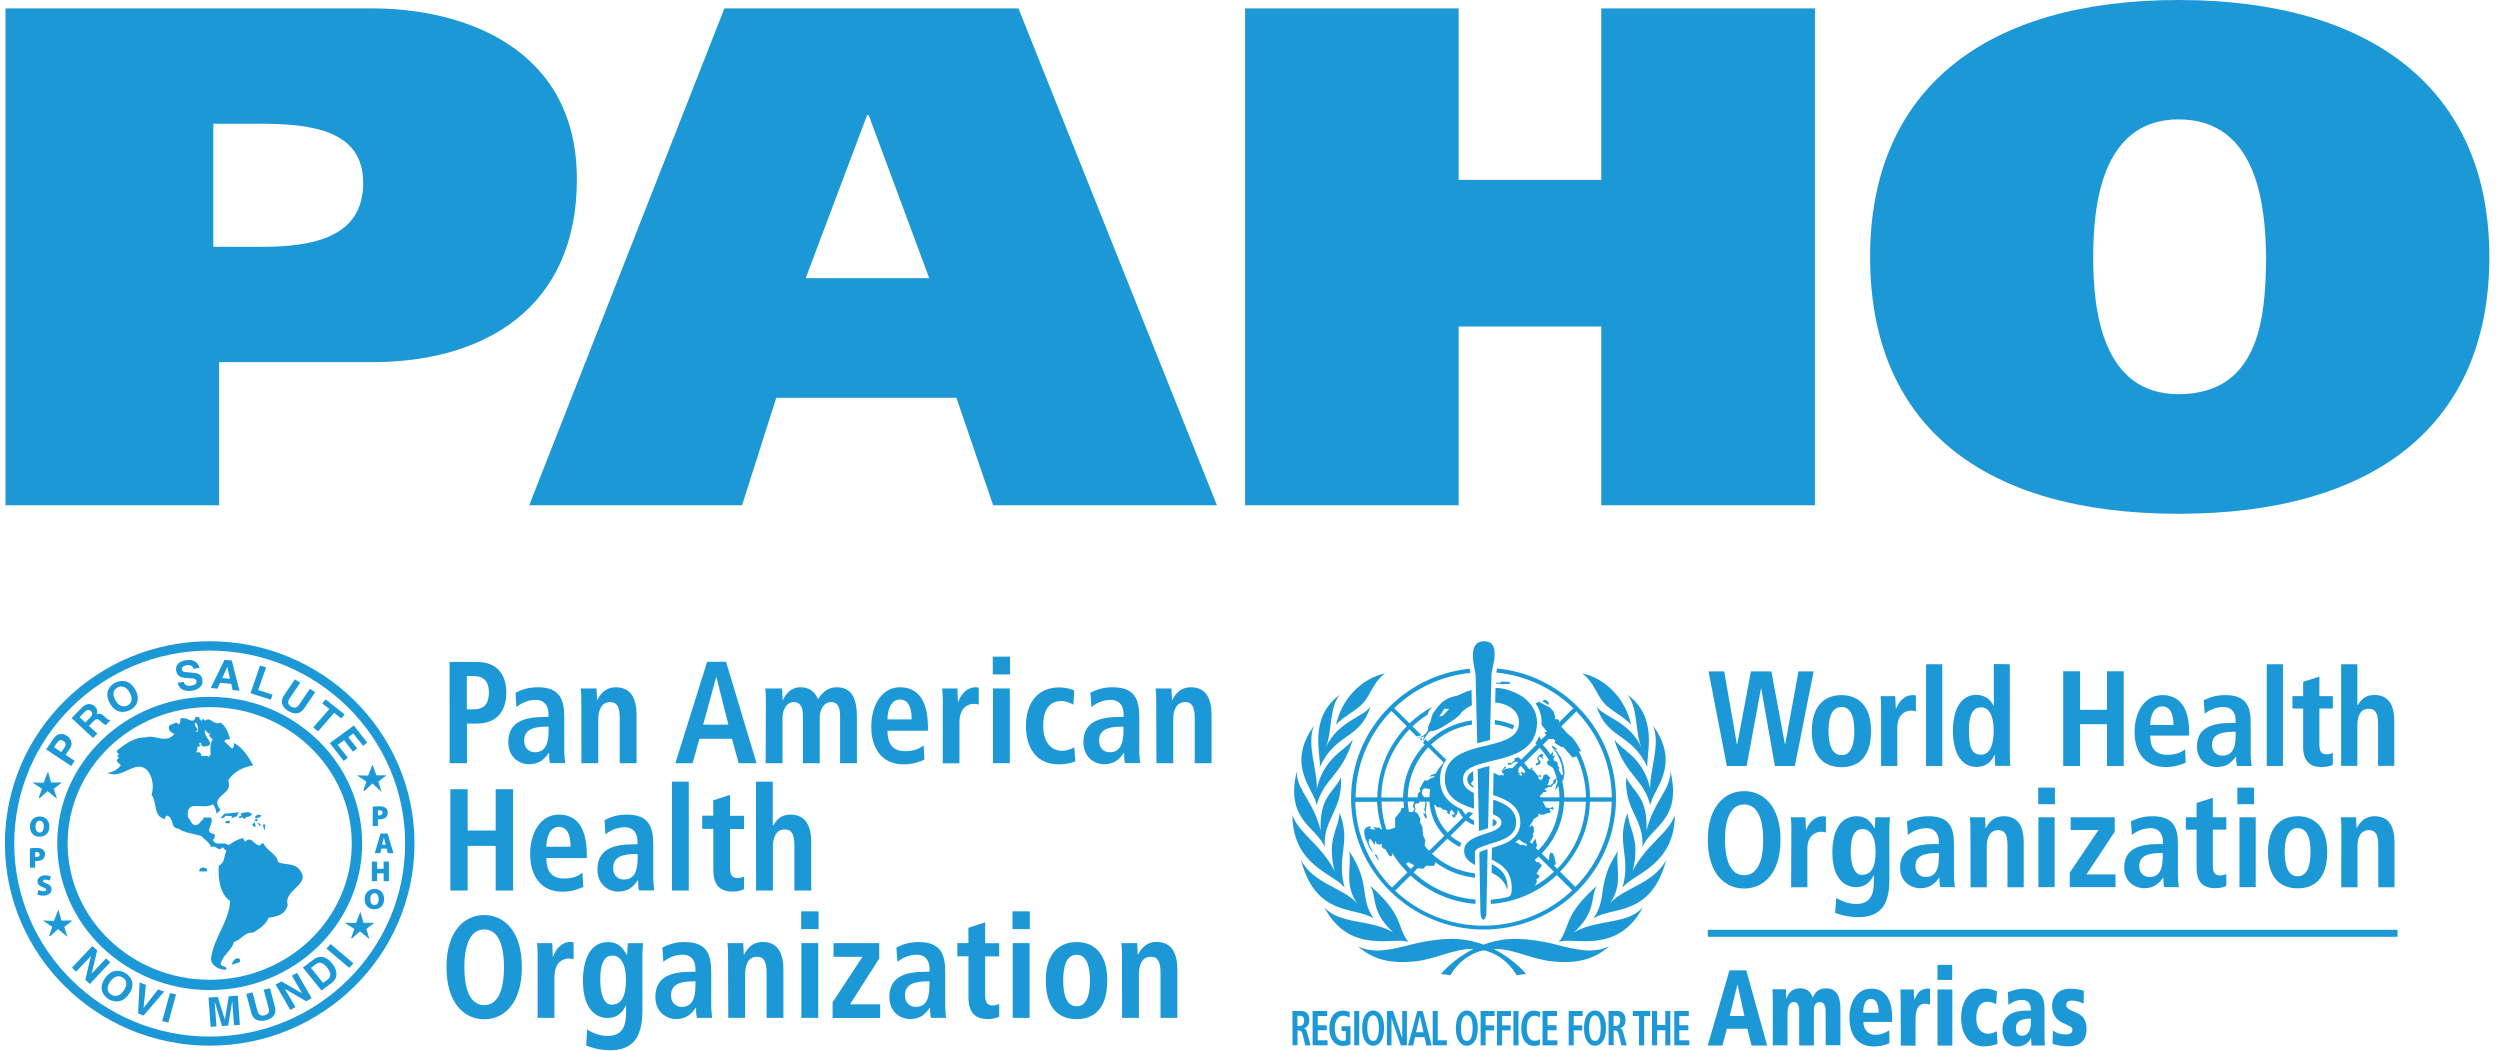 <svg width="214" height="90" viewBox="0 0 214 90" fill="none" xmlns="http://www.w3.org/2000/svg">
<path d="M0.47 0.72H31.92C39.36 0.72 49.38 3.89 49.38 15.34C49.38 26.43 41.4 31 31.85 31H18.75V43.25H0.47V0.72ZM18.27 21.13H22.29C26.66 21.13 31.09 20.4 31.09 15.65C31.09 11.14 26.66 10.59 22.22 10.59H18.26V21.13H18.27Z" fill="#1C98D6"/>
<path d="M62.01 0.72H87.18L104.17 43.25H85.01L81.87 34.05H66.45L63.52 43.25H45.3L62.01 0.72ZM68.97 23.81H79.54L74.36 9.86H74.22L68.97 23.81Z" fill="#1C98D6"/>
<path d="M137.07 0.72H155.36V43.25H137.07V27.95H124.86V43.25H106.58V0.72H124.86V15.4H137.07V0.72Z" fill="#1C98D6"/>
<path d="M186.48 43.98C169.83 43.98 160.08 36.49 160.08 21.99C160.08 7.73 169.84 0 186.48 0C203.13 0 213.09 7.74 213.09 21.99C213.08 36.48 203.12 43.98 186.48 43.98ZM186.48 33.74C193.71 33.74 193.92 26.55 193.98 21.98C193.91 18.02 193.43 10.22 186.48 10.22C179.72 10.22 179.18 18.02 179.18 21.98C179.17 26.55 179.93 33.74 186.48 33.74Z" fill="#1C98D6"/>
<path d="M149.57 88.06H147.82L147.44 89.5H146.18L148.04 83.06H149.48L151.27 89.5H149.93L149.57 88.06ZM148.74 84.3H148.72L148.06 86.97H149.32L148.74 84.3Z" fill="#1C98D6"/>
<path d="M156.27 86.54C156.27 85.99 156.07 85.78 155.79 85.78C155.41 85.78 155.27 86.09 155.27 86.45V89.49H154.01V86.53C154.01 85.92 153.78 85.77 153.57 85.77C153.15 85.77 153.01 86.19 153.01 86.79V89.48H151.75V85.68C151.75 85.22 151.74 84.92 151.72 84.68H152.87C152.89 84.89 152.9 85.16 152.9 85.48H152.92C153.11 84.95 153.43 84.6 154.1 84.6C154.7 84.6 155 84.92 155.18 85.4C155.36 84.95 155.66 84.6 156.32 84.6C157.24 84.6 157.54 85.37 157.54 86.33V89.47H156.28" fill="#1C98D6"/>
<path d="M161.96 87.48H159.51C159.51 88.05 159.83 88.58 160.54 88.58C160.97 88.58 161.4 88.4 161.72 88.2L161.74 89.3C161.33 89.48 160.85 89.58 160.42 89.58C158.96 89.58 158.31 88.56 158.31 87.09C158.31 85.8 158.96 84.63 160.16 84.63C160.54 84.63 161.97 84.63 161.97 87.14L161.96 87.48ZM160.81 86.69C160.81 86.08 160.67 85.51 160.15 85.51C159.5 85.51 159.5 86.43 159.5 86.69H160.81Z" fill="#1C98D6"/>
<path d="M162.7 85.7C162.7 85.24 162.69 84.94 162.67 84.7H163.82C163.83 84.99 163.84 85.28 163.85 85.57H163.87C164.13 85.06 164.3 84.63 165.03 84.63H165.21V85.98C165.07 85.94 164.96 85.92 164.79 85.92C164.05 85.92 163.97 86.66 163.97 87.36V89.51H162.71" fill="#1C98D6"/>
<path d="M165.85 82.59H167.11V83.88H165.85V82.59ZM165.85 84.7H167.12V89.5H165.85V84.7Z" fill="#1C98D6"/>
<path d="M170.98 89.37C170.61 89.48 170.24 89.57 169.84 89.57C168.23 89.57 167.87 88.02 167.87 87.15C167.87 85.67 168.61 84.62 169.93 84.62C170.34 84.62 170.57 84.74 170.94 84.85L170.87 85.95C170.64 85.85 170.4 85.75 170.13 85.75C169.17 85.75 169.17 86.97 169.17 87.15C169.17 88.16 169.71 88.49 170.19 88.49C170.45 88.49 170.69 88.38 170.93 88.28" fill="#1C98D6"/>
<path d="M171.87 84.93C172.2 84.81 172.76 84.63 173.21 84.63C174.67 84.63 175.01 85.33 175.01 86.4V88.15C175.01 88.86 175.02 89.18 175.04 89.5H173.89L173.86 88.84H173.84C173.78 89.13 173.3 89.58 172.7 89.58C171.92 89.58 171.41 89 171.41 88.12C171.41 86.52 173.03 86.51 173.47 86.51H173.85C173.85 85.59 173.26 85.59 173.08 85.59C172.76 85.59 172.42 85.67 171.92 86.01L171.87 84.93ZM173.86 87.19C173.36 87.19 172.56 87.23 172.56 88.03C172.56 88.66 173 88.66 173.1 88.66C173.21 88.66 173.85 88.64 173.85 87.47V87.19H173.86Z" fill="#1C98D6"/>
<path d="M178.36 85.91C178.02 85.75 177.71 85.65 177.34 85.65C177.01 85.65 176.87 85.83 176.87 86C176.87 86.29 177.05 86.4 177.74 86.69C178.17 86.87 178.61 87.19 178.61 88.09C178.61 89.16 177.91 89.57 177.07 89.57C176.7 89.57 176.14 89.52 175.7 89.34L175.73 88.22C176.03 88.43 176.42 88.55 176.77 88.55C177.36 88.55 177.4 88.31 177.4 88.1C177.4 87.89 177.07 87.8 176.53 87.54C176.09 87.33 175.66 86.92 175.66 86.07C175.66 85.55 175.98 84.63 177.22 84.63C177.74 84.63 178.17 84.74 178.38 84.82" fill="#1C98D6"/>
<path d="M205.23 79.59H146.19V80.19H205.23V79.59Z" fill="#1C98D6"/>
<path d="M110.63 86.54H111.37C111.79 86.54 112.08 86.78 112.08 87.32C112.08 87.7 111.89 87.96 111.62 88.01V88.02C111.71 88.04 111.81 88.09 111.88 88.36L112.19 89.48H111.73L111.5 88.52C111.44 88.29 111.33 88.21 111.17 88.21H111.07V89.47H110.64L110.63 86.54ZM111.24 87.82C111.47 87.82 111.63 87.67 111.63 87.37C111.63 87.03 111.49 86.95 111.24 86.95H111.06V87.82H111.24Z" fill="#1C98D6"/>
<path d="M112.36 86.54H113.61V86.97H112.8V87.76H113.57V88.19H112.8V89.05H113.64V89.48H112.36" fill="#1C98D6"/>
<path d="M114.83 87.84H115.6V89.38C115.48 89.46 115.27 89.53 114.96 89.53C114.2 89.53 113.79 88.89 113.79 88.02C113.79 87.15 114.19 86.51 114.96 86.51C115.23 86.51 115.44 86.59 115.54 86.64L115.52 87.12C115.38 87.01 115.19 86.94 114.97 86.94C114.51 86.94 114.26 87.41 114.26 88.02C114.26 88.68 114.5 89.1 114.95 89.1C115.05 89.1 115.14 89.08 115.2 89.05V88.26H114.84" fill="#1C98D6"/>
<path d="M116.35 86.54H115.92V89.48H116.35V86.54Z" fill="#1C98D6"/>
<path d="M117.54 86.5C118.03 86.5 118.48 86.96 118.48 88.01C118.48 89.06 118.03 89.52 117.54 89.52C117.05 89.52 116.6 89.06 116.6 88.01C116.6 86.96 117.05 86.5 117.54 86.5ZM117.54 89.11C117.81 89.11 118.03 88.82 118.03 88.01C118.03 87.2 117.81 86.91 117.54 86.91C117.26 86.91 117.04 87.2 117.04 88.01C117.05 88.82 117.27 89.11 117.54 89.11Z" fill="#1C98D6"/>
<path d="M118.72 86.54H119.24L120.03 88.85V86.54H120.43V89.48H119.91L119.12 87.19H119.11V89.48H118.72" fill="#1C98D6"/>
<path d="M121.94 88.78H121.13L120.96 89.49H120.53L121.32 86.55H121.79L122.55 89.49H122.1L121.94 88.78ZM121.85 88.36L121.55 86.99H121.54L121.21 88.36H121.85Z" fill="#1C98D6"/>
<path d="M122.64 86.54H123.07V89.05H123.85V89.48H122.64" fill="#1C98D6"/>
<path d="M125.56 86.5C126.05 86.5 126.5 86.96 126.5 88.01C126.5 89.06 126.05 89.52 125.56 89.52C125.07 89.52 124.62 89.06 124.62 88.01C124.62 86.96 125.07 86.5 125.56 86.5ZM125.56 89.11C125.83 89.11 126.06 88.82 126.06 88.01C126.06 87.2 125.84 86.91 125.56 86.91C125.29 86.91 125.06 87.2 125.06 88.01C125.06 88.82 125.28 89.11 125.56 89.11Z" fill="#1C98D6"/>
<path d="M126.74 86.54H127.94V86.97H127.17V87.77H127.9V88.2H127.17V89.48H126.74" fill="#1C98D6"/>
<path d="M128.14 86.54H129.34V86.97H128.58V87.77H129.31V88.2H128.58V89.48H128.14" fill="#1C98D6"/>
<path d="M129.98 86.54H129.55V89.48H129.98V86.54Z" fill="#1C98D6"/>
<path d="M131.82 89.42C131.73 89.48 131.52 89.53 131.31 89.53C130.59 89.53 130.22 88.88 130.22 88.02C130.22 87.16 130.59 86.51 131.3 86.51C131.54 86.51 131.74 86.59 131.83 86.63L131.81 87.11C131.72 87.05 131.58 86.95 131.36 86.95C131 86.95 130.69 87.25 130.69 88.02C130.69 88.78 131 89.09 131.36 89.09C131.57 89.09 131.71 89.03 131.81 88.94" fill="#1C98D6"/>
<path d="M132.04 86.54H133.28V86.97H132.47V87.76H133.24V88.19H132.47V89.05H133.31V89.48H132.04" fill="#1C98D6"/>
<path d="M134.28 86.54H135.47V86.97H134.71V87.77H135.44V88.2H134.71V89.48H134.28" fill="#1C98D6"/>
<path d="M136.53 86.5C137.02 86.5 137.47 86.96 137.47 88.01C137.47 89.06 137.02 89.52 136.53 89.52C136.04 89.52 135.59 89.06 135.59 88.01C135.59 86.96 136.03 86.5 136.53 86.5ZM136.53 89.11C136.8 89.11 137.02 88.82 137.02 88.01C137.02 87.2 136.8 86.91 136.53 86.91C136.26 86.91 136.03 87.2 136.03 88.01C136.03 88.82 136.25 89.11 136.53 89.11Z" fill="#1C98D6"/>
<path d="M137.69 86.54H138.43C138.85 86.54 139.14 86.78 139.14 87.32C139.14 87.7 138.95 87.96 138.68 88.01V88.02C138.77 88.04 138.87 88.09 138.94 88.36L139.25 89.48H138.79L138.56 88.52C138.5 88.29 138.39 88.21 138.23 88.21H138.13V89.47H137.7L137.69 86.54ZM138.3 87.82C138.53 87.82 138.69 87.67 138.69 87.37C138.69 87.03 138.55 86.95 138.3 86.95H138.12V87.82H138.3Z" fill="#1C98D6"/>
<path d="M140.3 86.97H139.77V86.54H141.26V86.97H140.74V89.48H140.3" fill="#1C98D6"/>
<path d="M141.41 86.54H141.85V87.74H142.55V86.54H142.98V89.48H142.55V88.19H141.85V89.48H141.41" fill="#1C98D6"/>
<path d="M143.32 86.54H144.56V86.97H143.75V87.76H144.52V88.19H143.75V89.05H144.6V89.48H143.32" fill="#1C98D6"/>
<path d="M137.26 60.13C137.89 60.87 138.98 61.3 139.62 62.04C139.16 59.85 137.45 58.06 135.43 57.64C136.42 58.37 136.63 59.39 137.26 60.13ZM112.97 65.67C114.36 62.68 116.44 63.31 117.32 60.46C116.82 61.34 114.55 61.71 113.5 63.95C114.04 62.62 113.77 60.58 114.68 59.48C111.95 61.46 113.11 64.67 112.97 65.67ZM115.49 72.86C115.74 74.03 115.01 75.71 116.17 77.32C114.96 75.98 112.41 75.64 111.36 73.61C112.67 78.58 116.06 77.56 117.6 78.64C116.33 76.84 117.37 75.65 115.49 72.86ZM115.1 75.98C114.35 73.2 115.69 72.24 114.67 69.57C114.56 71.07 113.55 71.81 114.24 74.55C113.03 72.22 111.17 71.36 110.63 69.76C110.65 74.13 114.2 74.78 115.1 75.98ZM120.55 80.64C119.5 79.21 120.22 78.4 117.28 75.81C117.9 76.76 117.26 77.95 119.24 79.8C117.3 78.67 114.63 79.15 113.35 77.65C115.55 81.83 119.44 80.12 120.55 80.64ZM134.75 79.8C136.73 77.95 136.09 76.75 136.71 75.81C133.78 78.41 134.49 79.21 133.44 80.64C134.54 80.12 138.43 81.83 140.64 77.65C139.36 79.16 136.68 78.67 134.75 79.8ZM137.82 77.31C138.99 75.7 138.25 74.02 138.5 72.85C136.62 75.64 137.65 76.83 136.39 78.63C137.93 77.55 141.32 78.57 142.63 73.6C141.58 75.64 139.02 75.98 137.82 77.31ZM133.13 80.84C131.98 80.54 130.8 80.39 129.92 80.37C128.82 80.34 127.84 80.55 126.99 80.86C126.14 80.55 125.16 80.34 124.06 80.37C123.18 80.39 122 80.54 120.85 80.84C119.09 81.3 117.56 81.66 116.23 81C117.5 82.12 118.99 82.52 121.14 82.29C122.93 82.1 124.37 81.22 126.06 81.23C126.08 81.23 126.1 81.23 126.13 81.23C124.35 82.12 123.35 83.37 123.35 83.37L124.16 83.48C124.16 83.48 125.02 81.78 126.99 81.34C128.96 81.78 129.82 83.48 129.82 83.48L130.63 83.37C130.63 83.37 129.63 82.12 127.85 81.23C127.87 81.23 127.89 81.23 127.92 81.23C129.61 81.22 131.05 82.1 132.84 82.29C134.99 82.52 136.48 82.12 137.75 81C136.42 81.66 134.89 81.3 133.13 80.84ZM114.79 66.56C114.06 67.94 112.93 68.26 113.05 71.11C112.44 68.58 110.98 67.64 111 66.02C109.99 70.24 112.7 70.75 113.39 72.51C113.29 69.97 114.92 69.46 114.79 66.56ZM115.8 63.3C115.55 63.65 115.37 63.8 114.69 64.35C113.77 65.1 113.03 66.09 112.72 67.53C112.79 65.98 111.82 63.76 112.47 62.13C109.98 65.61 112.61 67.69 112.7 68.95C113.35 66.52 114.84 66.5 115.8 63.3ZM141.26 67.52C140.95 66.08 140.21 65.09 139.29 64.34C138.61 63.79 138.44 63.64 138.18 63.29C139.15 66.5 140.63 66.52 141.27 68.94C141.37 67.68 144 65.6 141.51 62.12C142.16 63.75 141.19 65.97 141.26 67.52ZM143.37 69.76C142.83 71.36 140.96 72.22 139.76 74.55C140.44 71.8 139.43 71.07 139.32 69.57C138.3 72.24 139.64 73.2 138.89 75.98C139.79 74.78 143.33 74.13 143.37 69.76ZM139.2 66.56C139.06 69.46 140.7 69.97 140.6 72.51C141.3 70.74 144 70.24 142.99 66.02C143.01 67.64 141.55 68.58 140.94 71.11C141.06 68.26 139.93 67.94 139.2 66.56ZM116.73 60.13C117.36 59.39 117.57 58.37 118.56 57.64C116.54 58.07 114.83 59.85 114.37 62.04C115.01 61.3 116.1 60.86 116.73 60.13ZM136.67 60.46C137.55 63.31 139.63 62.68 141.02 65.67C140.88 64.66 142.03 61.45 139.31 59.47C140.22 60.57 139.95 62.61 140.49 63.94C139.44 61.71 137.17 61.34 136.67 60.46ZM129.61 62.08C129.09 61.87 128.53 61.71 127.96 61.63C127.96 61.75 127.95 61.88 127.95 62C128.48 62.08 128.99 62.22 129.48 62.42C129.54 62.32 129.59 62.21 129.61 62.08ZM129.19 58.55L129.3 58.45L129.09 58.36L128.54 58.35L128.39 58.45L128.06 58.43V58.51C128.27 58.52 128.47 58.54 128.63 58.57L128.9 58.54L129.19 58.55ZM128.12 70.39C128.12 70.3 128 70.21 127.81 70.12H127.78C127.78 70.2 127.77 70.57 127.77 70.75C128 70.65 128.12 70.54 128.12 70.39ZM121.69 63.41C121.7 63.34 121.72 63.28 121.74 63.21C121.67 63.23 121.59 63.24 121.51 63.23L121.69 63.41ZM127 79.57C133.25 79.57 138.33 74.54 138.33 68.37C138.33 62.58 133.86 57.79 128.15 57.22C128.14 57.24 128.14 57.26 128.14 57.28C128.12 57.39 128.1 57.49 128.08 57.57C130.64 57.82 132.94 58.94 134.68 60.62L133.43 61.86L133.48 61.64L133.32 61.57L133.09 61.56L133.14 61.42L132.99 60.91L132.68 60.57L131.7 60.06L131.62 60.15L131.44 60.2C131.78 60.69 131.96 61.25 131.96 61.82C131.96 61.9 131.96 61.97 131.95 62.04L132.43 62.64L132.2 62.69L132.35 62.91L131.92 63.33L131.75 63.01C131.67 63.24 131.56 63.45 131.43 63.64C131.46 63.67 131.5 63.7 131.53 63.73L130.21 65.03C130.13 64.95 130.05 64.88 129.96 64.81C129.83 64.87 129.71 64.92 129.58 64.97C129.62 65 129.65 65.03 129.69 65.05L129.62 65.12L129.47 65.21L129.41 65.36L129.31 65.27L129.03 65.36L129.1 65.48L129.29 65.43L129.41 65.44L129.42 65.37L129.52 65.32L129.55 65.26L129.72 65.21L129.86 65.2C129.89 65.22 129.91 65.25 129.94 65.27L129.42 65.79L129.38 65.73L128.84 65.82L128.72 65.94L128.6 65.99L128.94 65.67L128.82 65.61L128.5 66.03L128.59 66.02L128.58 66.17L128.7 66.21L128.72 66.38L128.53 66.34L128.33 66.38L127.85 66.14C127.85 66.14 127.82 67.41 127.81 68.05C128.94 68.43 130.14 68.97 130.14 70.4C130.14 71.02 129.86 71.53 129.33 71.91C129.32 71.92 129.32 71.92 129.31 71.93C129.3 71.94 129.29 71.95 129.27 71.96C128.81 72.26 128.22 72.42 127.71 72.58L127.69 73.58C128.5 73.98 129.49 74.56 129.4 76.22C129.39 76.63 129.23 76.74 129.09 76.78C128.61 76.9 128.13 76.97 127.62 77.01C127.62 77.14 127.62 77.26 127.61 77.38C129.79 77.23 131.77 76.32 133.26 74.91L134.58 76.21C132.61 78.08 129.93 79.24 126.98 79.24C124.05 79.24 121.39 78.1 119.42 76.24L120.74 74.94C122.22 76.32 124.16 77.22 126.31 77.37C126.31 77.26 126.31 77.13 126.3 77C124.25 76.84 122.41 75.99 121 74.67L121.35 74.32L121.83 74.37L122.09 74.1L122.76 74.12L122.86 73.89L122.84 73.79C123.81 74.52 124.99 75 126.27 75.13C126.27 74.99 126.27 74.86 126.26 74.76C124.85 74.6 123.57 74 122.58 73.09L123.9 71.79C124.22 72.07 124.58 72.31 124.97 72.5C125 72.38 125.04 72.26 125.1 72.16C124.76 71.99 124.44 71.78 124.16 71.54L125.48 70.23C125.69 70.4 125.93 70.53 126.18 70.62C126.18 70.49 126.17 70.36 126.17 70.23C126.02 70.16 125.87 70.08 125.73 69.98L126.1 69.61C125.97 69.57 125.84 69.53 125.71 69.49L125.46 69.74C125.33 69.6 125.23 69.45 125.14 69.28C124.91 69.18 124.69 69.07 124.49 68.93C123.68 68.4 123.27 67.66 123.27 66.72C123.27 66 123.48 65.46 123.8 65.04L122.49 63.74C123.44 62.85 124.65 62.23 126 62.03C126 61.9 125.99 61.78 125.99 61.66C124.54 61.87 123.23 62.52 122.22 63.48L122 63.26C121.95 63.35 121.89 63.46 121.82 63.6L121.96 63.74C120.83 64.93 120.13 66.52 120.1 68.27H118.24C118.27 66.01 119.18 63.96 120.65 62.43L121.24 63.02C121.27 63.02 121.29 63.02 121.32 63.02C121.42 63.01 121.54 62.98 121.66 62.92L120.91 62.18C121.31 61.8 121.74 61.46 122.21 61.16C122.25 61.04 122.28 60.93 122.3 60.89C122.32 60.85 122.44 60.69 122.59 60.51C121.88 60.9 121.23 61.37 120.66 61.92L119.34 60.62C121.07 58.96 123.34 57.85 125.87 57.6C125.86 57.55 125.85 57.52 125.85 57.52C125.83 57.43 125.81 57.34 125.8 57.24C120.1 57.83 115.65 62.6 115.65 68.38C115.67 74.54 120.76 79.57 127 79.57ZM134.94 60.89C136.79 62.81 137.94 65.4 137.97 68.25H136.11C136.09 66.84 135.74 65.5 135.14 64.32L135.16 64.29L135.29 64.36L135.32 64.26L134.99 63.68L134.6 63.14L134.14 62.76C133.98 62.56 133.81 62.37 133.64 62.19L134.94 60.89ZM132.57 63.25L133.02 63.27L133.13 63.4L133.08 63.59L133.7 63.97L133.82 63.95L134.62 64.85L134.95 64.74C135.45 65.81 135.74 67 135.76 68.26H133.9C133.89 67.78 133.83 67.31 133.73 66.86L133.82 66.75L133.93 66.17L133.85 65.55L133.62 64.84L133.1 64.09L133.23 64.16L133.29 64.1L132.87 63.82L132.84 63.91L133.26 64.5L133.5 64.98L133.67 65.46L133.72 65.78L133.81 66.32L133.65 66.33C133.65 66.33 133.47 66 133.41 65.86L133.49 65.74L133.33 65.51V65.29L133.22 65.15L133.08 65.17C133.03 65.08 132.98 64.99 132.92 64.9L133.02 64.95L133.05 64.92L133 64.8L133.12 64.73L133.07 64.66L132.89 64.73L132.96 64.45L132.85 64.39L132.75 64.61C132.55 64.31 132.32 64.02 132.07 63.76L132.57 63.25ZM132.19 67.56L132.52 67.38L132.86 67.33L132.93 67.17L133.12 67.06L133.19 66.9L133.25 66.63C133.28 66.72 133.3 66.82 133.33 66.92L133.15 67.45L133.14 67.63L133.4 67.28C133.45 67.6 133.49 67.92 133.49 68.25H131.86L131.82 68.11L132.01 67.96L132.05 67.87L132.13 67.81L132.35 67.79L132.37 67.69L132.19 67.56ZM129.96 66.3L130.13 66.26L130.12 66.22L129.95 66.11L130 65.76L130.2 65.56C130.32 65.7 130.44 65.85 130.55 66L130.48 66.21L130.3 66.08L130.16 66.12L130.23 66.25H130.3L130.23 66.44L130.18 66.37L129.96 66.3ZM130.67 72.41L130.27 72.3L130.15 72.34L129.92 72.17L129.71 72.09C129.81 72.01 129.92 71.94 130.02 71.85L130.35 72.08L130.6 72.21L130.73 72.33L130.67 72.41ZM130.47 65.31L131.79 64.01C132.1 64.34 132.37 64.7 132.6 65.09L132.44 65.13L132.45 65.42L132.94 65.73C133.06 66 133.16 66.27 133.25 66.56L133.16 66.68L132.98 66.79L132.93 67.06L132.81 67.13L132.71 67.25L132.61 67.21L132.43 67.2L132.54 67.06L132.62 66.69L132.74 66.61L132.38 66.27L132.12 66.36L132.06 66.61L131.89 66.79L131.72 66.65L131.66 66.5L131.76 66.44L131.82 66.54L131.9 66.51L131.86 66.34L131.75 66.33L131.74 66.4L131.66 66.42L131.25 65.95L131.11 65.85L131.16 65.79L131.28 65.75L131.16 65.71C131.16 65.71 131.02 65.74 131 65.74L131.08 65.84L130.87 65.83C130.75 65.65 130.62 65.47 130.47 65.31ZM131.14 72.24L130.96 72.06L131.1 71.88L131.27 71.53L131.2 71.43L131.31 71.17L131.3 70.94L131.23 70.7L131.07 70.64L131.01 70.78L130.91 70.75C131.05 70.53 131.2 70.32 131.3 70.08L131.47 70.01L131.56 69.89L131.61 69.94L131.72 69.8L131.63 69.69L131.71 69.67L131.86 69.73L132.15 69.74L132.32 69.65L132.77 69.53L132.68 69.38L132.65 69.2L132.89 69.31L132.98 69.26L132.94 69.07L132.64 69.18L132.31 69.11L132.06 68.6H133.48C133.42 70.22 132.75 71.69 131.68 72.79L131.48 72.6L131.57 72.34L131.42 71.77L131.14 72.24ZM131.39 75.83L131.57 75.46L131.5 75.3L131.76 75.08V74.94L131.54 74.8L131.72 74.44L131.99 74.09L131.72 73.8H131.51L131.38 73.6C131.49 73.51 131.6 73.42 131.7 73.32L133.02 74.62C132.53 75.08 131.98 75.49 131.39 75.83ZM133.03 74.11L133.18 73.95L133.04 73.24L132.94 73.2L133 73.08L132.69 72.98L132.63 73.24L132.6 73.56L132.54 73.62L131.97 73.06C133.1 71.9 133.81 70.34 133.88 68.62H135.75C135.68 70.85 134.76 72.87 133.3 74.37L133.03 74.11ZM133.54 74.62C135.07 73.06 136.04 70.95 136.1 68.62H137.96C137.9 71.46 136.72 74.03 134.85 75.92L133.54 74.62ZM122.33 72.83C122.2 72.69 122.07 72.55 121.95 72.4L122.01 71.94L121.81 71.49L121.76 70.79L121.54 70.36L121.59 70.1L121.32 69.6L121.09 69.49L121.18 69.22L121.08 69.01L121.18 68.77H121.44L121.53 68.62H121.96L122.03 68.75L121.95 69.19L121.9 69.27L122.06 69.62L121.95 69.68L121.87 69.59L121.84 69.62L121.91 69.83L122.04 70.07L122.1 70.06L122.14 69.84L122.08 69.76L122.07 69.61L122.05 69.31L122.14 68.77L122.05 68.62H122.36C122.42 69.75 122.9 70.77 123.64 71.54L122.33 72.83ZM121.1 69.24L120.92 69.51H120.62L120.6 69.49C120.55 69.2 120.52 68.91 120.5 68.61H121.06L120.92 69.05L121.1 69.24ZM121.71 67.97L121.75 67.6L121.97 67.47L122.36 67.54L122.42 67.61C122.38 67.82 122.37 68.03 122.36 68.24H121.91L121.71 67.97ZM123.61 69.35L123.7 69.3L123.94 69.48L123.83 69.56L124.11 69.74L124.09 69.55L124.24 69.31L124.39 69.47L124.55 69.69L124.27 69.75L124.4 70L124.6 69.9L124.57 69.82L124.72 69.72L124.81 69.32C124.92 69.56 125.06 69.78 125.24 69.97L123.92 71.27C123.29 70.62 122.87 69.77 122.77 68.83L123.04 69.11H123.29L123.61 69.35ZM122.26 63.97L123.58 65.27C123.3 65.57 123.07 65.9 122.88 66.26L122.79 66.25L122.61 66.31H122.55L122.35 66.49L122.6 66.45L122.82 66.4C122.81 66.43 122.79 66.45 122.78 66.48L122.58 66.6H122.49L122.2 66.82L121.92 66.8L121.51 67.55L121.59 67.7L121.37 67.94L121.34 68.25H120.51C120.53 66.6 121.19 65.1 122.26 63.97ZM120.55 73.79L120.97 74.03L121.06 74.09L120.76 74.39C120.62 74.25 120.48 74.1 120.35 73.94L120.55 73.79ZM120.14 68.61C120.15 68.79 120.16 68.96 120.18 69.14L119.95 69.19L119.9 69.42L119.42 70.02L119.43 70.84L118.94 71H118.67C118.42 70.24 118.28 69.44 118.26 68.61H120.14ZM118.3 70.99L118.19 70.97L118.08 70.86L117.56 70.81L117.72 71.03L117.23 70.94L117.36 70.83L117.24 70.72L116.89 70.87L116.77 71.1L116.82 71.62L117.22 72.57L117.41 72.87L117.52 72.91L117.21 72.34L117.14 72.05L117.21 71.98L117.17 71.82L117.35 71.85L117.63 72.27L117.7 72.3L117.69 71.99L117.8 72.06L117.82 72.23L118.12 72.31L118.24 72.22L118.28 72.25V72.48L118.41 72.64L118.57 72.67L118.91 73.25L119.12 73.31L119.19 73.04C119.55 73.63 119.99 74.18 120.47 74.68L119.15 75.98C117.26 74.08 116.08 71.5 116.01 68.64H117.87C117.93 69.44 118.06 70.24 118.3 70.99ZM119.1 60.86L120.42 62.16C118.89 63.75 117.93 65.89 117.9 68.25H116.04C116.07 65.38 117.23 62.78 119.1 60.86ZM132.58 60.19L132.47 60.01L132.23 59.89L132.04 60.03L132.28 60.16L132.55 60.36L132.58 60.19ZM131.46 65.38L131.47 65.52L131.79 65.42L131.89 65.22L131.67 64.93L131.79 64.75L132.09 64.96L132.14 64.92L132.08 64.88L132.01 64.75L132.13 64.68L132.01 64.52L131.73 64.66L131.63 64.83L131.58 64.98L131.7 65.18L131.65 65.28L131.46 65.38ZM117.99 73.64L118.01 73.55L117.84 73.19L117.64 73.12L117.99 73.64ZM125.6 66.72C125.6 67.03 125.79 67.25 126.14 67.44C126.14 67.44 126.14 67.39 126.13 67.3L125.91 67.09L126.03 66.88L126.12 66.85C126.11 66.49 126.1 66.09 126.1 66.03H126.08C125.78 66.2 125.6 66.42 125.6 66.72Z" fill="#1C98D6"/>
<path d="M127.68 74.7C128.26 74.99 128.8 75.4 129.03 76.16C129.13 74.89 128.41 74.34 127.7 73.97C127.7 73.97 127.68 74.7 127.68 74.7Z" fill="#1C98D6"/>
<path d="M131.57 61.83C131.57 60.68 130.72 59.4 128.65 58.95C128.5 58.92 128.26 58.89 128.02 58.88C128.01 59.05 128 59.45 128 59.45C128 59.57 127.99 60.04 127.99 60.14C128.18 60.16 128.32 60.18 128.39 60.19C129.59 60.47 130.03 61.16 130.03 61.83C130.03 62.92 129.08 63.34 127.92 63.65C127.79 63.69 127.66 63.72 127.53 63.75C127.18 63.84 126.81 63.92 126.46 64.01C126.33 64.05 126.2 64.08 126.08 64.12C124.79 64.51 123.68 65.12 123.68 66.7C123.68 68.26 124.94 68.84 126.18 69.22C126.17 68.77 126.16 68.32 126.16 67.87C125.61 67.62 125.23 67.29 125.23 66.72C125.23 66.17 125.58 65.84 126.12 65.61C126.24 65.56 126.36 65.51 126.5 65.46C126.81 65.36 127.15 65.27 127.51 65.18C127.64 65.15 127.76 65.12 127.89 65.09C129.62 64.67 131.57 64.13 131.57 61.83Z" fill="#1C98D6"/>
<path d="M125.33 72.83C125.33 73.46 125.8 73.8 126.27 74.06C126.27 73.95 126.25 72.98 126.25 72.96C126.26 72.76 126.45 72.65 126.61 72.58C126.84 72.47 127.06 72.4 127.36 72.3C127.5 72.25 127.62 72.21 127.75 72.17C128.69 71.89 129.78 71.53 129.78 70.4C129.78 69.26 128.85 68.8 127.82 68.45C127.81 68.81 127.8 69.34 127.8 69.7C128.23 69.87 128.52 70.07 128.52 70.4C128.52 70.8 128.08 71.04 127.77 71.16C127.64 71.21 127.44 71.27 127.39 71.29C127.14 71.37 126.87 71.46 126.62 71.55C126.49 71.6 126.36 71.65 126.24 71.71C125.78 71.93 125.32 72.25 125.33 72.83Z" fill="#1C98D6"/>
<path d="M125.96 59.06C125.33 59.24 124.97 59.47 124.82 59.52C124.41 59.65 123.84 59.68 123.25 60.31C123.14 60.42 122.89 60.74 122.71 61C122.53 61.25 122.52 61.66 122.39 61.88C122.2 62.2 122.25 62.38 122.25 62.38L122.26 62.39C122.25 62.43 122.22 62.6 122.04 62.79C121.84 63.01 121.58 63.13 121.27 63.08C121.54 63.21 121.91 63.03 121.91 63.03C121.91 63.03 121.84 63.23 121.77 63.56C122.07 62.88 122.35 62.64 122.44 62.57C122.57 62.6 122.84 62.59 123.34 62.3C123.91 61.98 124.76 61.45 124.99 61.13C125.25 60.77 125.61 60.54 125.99 60.38C125.98 59.88 125.97 59.43 125.96 59.06ZM123.5 61.27L123.21 61.33L123.64 60.67L124.05 60.68L123.5 61.27Z" fill="#1C98D6"/>
<path d="M127.13 72.75C127.08 72.77 126.93 72.83 126.84 72.86C126.75 72.9 126.63 72.94 126.63 72.98C126.63 72.99 126.72 77.86 126.72 77.97C126.72 78.97 127.24 78.98 127.24 77.97C127.24 77.9 127.34 72.69 127.34 72.69C127.34 72.69 127.22 72.72 127.13 72.75Z" fill="#1C98D6"/>
<path d="M126.6 71.14C126.76 71.09 126.92 71.04 127.07 70.99C127.18 70.96 127.29 70.92 127.38 70.89C127.39 70.58 127.48 66.34 127.49 65.57C127.1 65.66 126.77 65.75 126.49 65.85C126.5 66.44 126.59 70.68 126.6 71.14Z" fill="#1C98D6"/>
<path d="M127.03 54.89C125.58 54.89 126.19 57.02 126.31 57.71C126.31 57.74 126.43 62.52 126.45 63.62C126.67 63.56 126.89 63.51 127.1 63.46C127.25 63.42 127.4 63.39 127.54 63.35C127.56 62.29 127.67 57.73 127.67 57.7C127.76 56.97 128.52 54.89 127.03 54.89Z" fill="#1C98D6"/>
<path d="M150.76 58.93H150.74L149.51 65.57H147.82L146.25 57.47H147.59L148.68 63.71H148.71L149.88 57.47H151.63L152.79 63.71H152.81L153.95 57.47H155.25L153.64 65.57H151.93" fill="#1C98D6"/>
<path d="M157.63 59.5C158.8 59.5 160.16 60.14 160.16 62.58C160.16 65.09 158.81 65.67 157.63 65.67C156.45 65.67 155.09 65.09 155.09 62.58C155.09 60.14 156.46 59.5 157.63 59.5ZM157.63 64.64C158.53 64.64 158.73 63.57 158.73 62.58C158.73 61.58 158.53 60.52 157.63 60.52C156.73 60.52 156.52 61.58 156.52 62.58C156.53 63.57 156.74 64.64 157.63 64.64Z" fill="#1C98D6"/>
<path d="M161.02 60.58C161.02 60.21 161.01 59.86 160.98 59.59H162.23C162.24 59.95 162.28 60.32 162.28 60.68H162.3C162.47 60.22 162.9 59.5 163.76 59.5C163.85 59.5 163.92 59.52 164 59.54V60.89C163.88 60.85 163.75 60.83 163.61 60.83C163.04 60.83 162.41 61.19 162.41 62.3V65.57H161.02" fill="#1C98D6"/>
<path d="M166.26 56.86H164.87V65.57H166.26V56.86Z" fill="#1C98D6"/>
<path d="M172.04 56.86V64.54C172.04 64.97 172.05 65.34 172.09 65.56H170.79C170.77 65.39 170.75 65.04 170.75 64.63H170.72C170.5 65.14 170.08 65.65 169.19 65.65C167.76 65.65 167.17 64.23 167.17 62.57C167.17 60.62 167.92 59.48 169.16 59.48C169.99 59.48 170.45 59.97 170.65 60.43H170.67V56.84L172.04 56.86ZM169.56 64.6C170.38 64.6 170.66 63.68 170.66 62.56C170.66 61.4 170.34 60.55 169.58 60.55C168.81 60.55 168.54 61.33 168.54 62.52C168.54 63.91 168.76 64.6 169.56 64.6Z" fill="#1C98D6"/>
<path d="M176.61 57.46H178.05V60.76H180.36V57.46H181.79V65.57H180.36V61.99H178.05V65.57H176.61" fill="#1C98D6"/>
<path d="M187.1 65.28C186.81 65.41 186.2 65.66 185.38 65.66C183.52 65.66 182.72 64.28 182.72 62.67C182.72 60.88 183.62 59.5 185.09 59.5C186.33 59.5 187.39 60.25 187.39 62.69V62.97H184.06C184.06 63.99 184.45 64.61 185.53 64.61C186.38 64.61 186.78 64.34 187.04 64.15L187.1 65.28ZM186.05 62.06C186.05 61 185.71 60.47 185.09 60.47C184.36 60.47 184.06 61.27 184.06 62.06H186.05Z" fill="#1C98D6"/>
<path d="M188.64 59.94C189.03 59.76 189.58 59.5 190.46 59.5C192.25 59.5 192.66 60.41 192.66 61.9V64.51C192.66 64.94 192.71 65.33 192.74 65.57H191.49C191.42 65.34 191.41 65.05 191.41 64.76H191.39C191.04 65.25 190.61 65.66 189.78 65.66C188.89 65.66 188.06 65.02 188.06 63.91C188.06 62.28 189.34 61.88 191.09 61.88H191.37V61.66C191.37 61.07 191.09 60.52 190.3 60.52C189.6 60.52 188.99 60.87 188.72 61.1L188.64 59.94ZM191.36 62.64H191.24C190.05 62.64 189.35 62.9 189.35 63.76C189.35 64.31 189.7 64.68 190.24 64.68C191.07 64.68 191.37 64.04 191.37 62.97V62.64H191.36Z" fill="#1C98D6"/>
<path d="M195.42 56.86H194.03V65.57H195.42V56.86Z" fill="#1C98D6"/>
<path d="M197.15 58.36L198.54 57.92V59.59H199.69V60.65H198.54V63.75C198.54 64.39 198.76 64.57 199.17 64.57C199.42 64.57 199.59 64.5 199.69 64.44V65.46C199.48 65.57 199.18 65.66 198.76 65.66C197.73 65.66 197.15 65.17 197.15 63.92V60.65H196.23V59.59H197.15" fill="#1C98D6"/>
<path d="M200.4 56.86H201.79V60.35H201.82C202.07 59.98 202.39 59.49 203.25 59.49C204.56 59.49 204.95 60.5 204.95 61.71V65.56H203.56V61.97C203.56 61.05 203.34 60.67 202.77 60.67C202.04 60.67 201.79 61.31 201.79 62.08V65.56H200.4" fill="#1C98D6"/>
<path d="M149.3 67.72C150.92 67.72 152.41 68.97 152.41 71.89C152.41 74.8 150.92 76.06 149.3 76.06C147.68 76.06 146.19 74.81 146.19 71.89C146.19 68.98 147.68 67.72 149.3 67.72ZM149.3 74.92C150.21 74.92 150.93 74.12 150.93 71.89C150.93 69.66 150.2 68.86 149.3 68.86C148.39 68.86 147.66 69.66 147.66 71.89C147.67 74.12 148.39 74.92 149.3 74.92Z" fill="#1C98D6"/>
<path d="M153.34 70.95C153.34 70.58 153.33 70.23 153.29 69.96H154.54C154.55 70.32 154.59 70.69 154.59 71.05H154.61C154.78 70.59 155.21 69.87 156.07 69.87C156.16 69.87 156.23 69.89 156.3 69.91V71.26C156.18 71.22 156.05 71.2 155.91 71.2C155.34 71.2 154.71 71.56 154.71 72.67V75.95H153.32" fill="#1C98D6"/>
<path d="M157.18 76.87C157.5 77.05 158.15 77.38 158.88 77.38C160.19 77.38 160.4 76.44 160.4 75.5V74.93H160.38C160.15 75.39 159.76 75.94 158.86 75.94C158.06 75.94 156.85 75.38 156.85 72.97C156.85 71.32 157.42 69.87 158.93 69.87C159.77 69.87 160.16 70.37 160.45 70.89H160.49C160.49 70.58 160.52 70.28 160.53 69.96H161.78C161.76 70.27 161.73 70.59 161.73 70.9V75.31C161.73 77.18 161.18 78.51 159.07 78.51C158.15 78.51 157.43 78.27 157.09 78.14L157.18 76.87ZM159.33 74.89C160.2 74.89 160.55 74.24 160.55 72.88C160.55 71.63 160.09 70.95 159.43 70.97C158.7 70.98 158.42 71.68 158.42 72.9C158.43 74.29 158.87 74.89 159.33 74.89Z" fill="#1C98D6"/>
<path d="M163.24 70.31C163.63 70.12 164.18 69.87 165.06 69.87C166.85 69.87 167.26 70.78 167.26 72.27V74.88C167.26 75.31 167.31 75.7 167.34 75.94H166.09C166.02 75.71 166.01 75.42 166.01 75.13H165.99C165.64 75.62 165.21 76.03 164.38 76.03C163.49 76.03 162.65 75.39 162.65 74.28C162.65 72.65 163.93 72.25 165.68 72.25H165.96V72.03C165.96 71.44 165.68 70.89 164.89 70.89C164.2 70.89 163.58 71.24 163.31 71.47L163.24 70.31ZM165.97 73.02H165.85C164.66 73.02 163.96 73.28 163.96 74.15C163.96 74.7 164.31 75.07 164.84 75.07C165.67 75.07 165.97 74.43 165.97 73.36V73.02Z" fill="#1C98D6"/>
<path d="M168.67 70.95C168.67 70.58 168.66 70.23 168.62 69.96H169.92C169.93 70.26 169.96 70.57 169.96 70.88H170H169.99C170.19 70.52 170.58 69.87 171.53 69.87C172.84 69.87 173.23 70.88 173.23 72.09V75.95H171.84V72.36C171.84 71.44 171.62 71.06 171.05 71.06C170.32 71.06 170.07 71.7 170.07 72.47V75.95H168.68" fill="#1C98D6"/>
<path d="M174.47 67.42H175.9V68.84H174.47V67.42ZM174.49 69.96H175.88V75.94H174.49V69.96Z" fill="#1C98D6"/>
<path d="M177.17 74.7L179.63 71.05H177.25V69.96H181.02V71.2L178.6 74.85H181.09V75.94H177.17" fill="#1C98D6"/>
<path d="M182.41 70.31C182.8 70.12 183.35 69.87 184.23 69.87C186.02 69.87 186.43 70.78 186.43 72.27V74.88C186.43 75.31 186.47 75.7 186.51 75.94H185.26C185.19 75.71 185.18 75.42 185.18 75.13H185.16C184.82 75.62 184.38 76.03 183.55 76.03C182.66 76.03 181.83 75.39 181.83 74.28C181.83 72.65 183.11 72.25 184.86 72.25H185.14V72.03C185.14 71.44 184.86 70.89 184.07 70.89C183.38 70.89 182.76 71.24 182.49 71.47L182.41 70.31ZM185.13 73.02H185.01C183.82 73.02 183.12 73.28 183.12 74.15C183.12 74.7 183.47 75.07 184 75.07C184.83 75.07 185.13 74.43 185.13 73.36V73.02Z" fill="#1C98D6"/>
<path d="M188.03 68.73L189.42 68.29V69.96H190.57V71.02H189.42V74.12C189.42 74.76 189.65 74.94 190.05 74.94C190.3 74.94 190.47 74.87 190.57 74.81V75.83C190.36 75.94 190.06 76.03 189.64 76.03C188.61 76.03 188.03 75.54 188.03 74.29V71.02H187.11V69.96H188.03" fill="#1C98D6"/>
<path d="M191.52 67.42H192.95V68.84H191.52V67.42ZM191.7 69.96H193.09V75.94H191.7V69.96Z" fill="#1C98D6"/>
<path d="M196.68 69.87C197.85 69.87 199.21 70.51 199.21 72.95C199.21 75.46 197.86 76.04 196.68 76.04C195.5 76.04 194.14 75.46 194.14 72.95C194.14 70.51 195.51 69.87 196.68 69.87ZM196.68 75.01C197.57 75.01 197.78 73.94 197.78 72.94C197.78 71.94 197.58 70.89 196.68 70.89C195.78 70.89 195.57 71.95 195.57 72.94C195.58 73.95 195.79 75.01 196.68 75.01Z" fill="#1C98D6"/>
<path d="M200.42 70.95C200.42 70.58 200.41 70.23 200.37 69.96H201.67C201.68 70.26 201.72 70.57 201.72 70.88H201.75H201.74C201.94 70.52 202.33 69.87 203.27 69.87C204.58 69.87 204.97 70.88 204.97 72.09V75.95H203.58V72.36C203.58 71.44 203.35 71.06 202.78 71.06C202.05 71.06 201.8 71.7 201.8 72.47V75.95H200.41" fill="#1C98D6"/>
<path d="M38.48 56.66H40.8C42.47 56.66 43.34 57.65 43.34 59.29C43.34 60.93 42.47 61.94 40.8 61.94H39.97V65.33H38.49L38.48 56.66ZM40.52 60.72C41.45 60.72 41.85 60.24 41.85 59.29C41.85 58.35 41.44 57.87 40.52 57.87H39.96V60.72H40.52Z" fill="#1C98D6"/>
<path d="M44.13 59.3C44.54 59.1 45.11 58.83 46.02 58.83C47.88 58.83 48.3 59.8 48.3 61.4V64.19C48.3 64.65 48.35 65.07 48.38 65.32H47.08C47.01 65.07 47 64.76 47 64.45H46.97C46.61 64.97 46.16 65.42 45.3 65.42C44.37 65.42 43.51 64.74 43.51 63.54C43.51 61.8 44.83 61.37 46.66 61.37H46.95V61.13C46.95 60.5 46.66 59.91 45.84 59.91C45.12 59.91 44.48 60.28 44.2 60.53L44.13 59.3ZM46.96 62.2H46.83C45.6 62.2 44.87 62.47 44.87 63.41C44.87 63.99 45.23 64.39 45.79 64.39C46.65 64.39 46.96 63.71 46.96 62.56V62.2Z" fill="#1C98D6"/>
<path d="M49.76 59.99C49.76 59.59 49.75 59.22 49.71 58.93H51.06C51.07 59.25 51.11 59.59 51.11 59.91H51.14H51.13C51.34 59.52 51.74 58.83 52.72 58.83C54.08 58.83 54.49 59.91 54.49 61.2V65.33H53.05V61.49C53.05 60.51 52.82 60.1 52.23 60.1C51.48 60.1 51.21 60.78 51.21 61.6V65.33H49.77" fill="#1C98D6"/>
<path d="M62.66 63.24H59.87L59.29 65.33H57.81L60.53 56.65H62.15L64.76 65.33H63.23L62.66 63.24ZM62.35 62.03L61.33 57.98H61.3L60.19 62.03H62.35Z" fill="#1C98D6"/>
<path d="M65.56 59.97C65.56 59.51 65.54 59.16 65.51 58.93H66.95C66.96 59.26 66.99 59.6 66.99 59.94H67.01C67.23 59.44 67.69 58.83 68.52 58.83C69.53 58.83 69.86 59.5 70.03 59.85C70.32 59.4 70.75 58.83 71.63 58.83C72.93 58.83 73.35 59.82 73.35 61.38V65.33H71.91V61.29C71.91 60.5 71.68 60.1 71.15 60.1C70.51 60.1 70.17 60.75 70.17 61.45V65.33H68.73V61.29C68.73 60.5 68.49 60.1 67.96 60.1C67.32 60.1 66.98 60.75 66.98 61.45V65.33H65.54" fill="#1C98D6"/>
<path d="M79.13 65.02C78.83 65.16 78.2 65.43 77.34 65.43C75.41 65.43 74.58 63.95 74.58 62.22C74.58 60.31 75.52 58.83 77.04 58.83C78.33 58.83 79.43 59.64 79.43 62.25V62.55H75.97C75.97 63.64 76.38 64.3 77.49 64.3C78.37 64.3 78.79 64.01 79.06 63.8L79.13 65.02ZM78.04 61.58C78.04 60.45 77.69 59.88 77.04 59.88C76.29 59.88 75.97 60.74 75.97 61.58H78.04Z" fill="#1C98D6"/>
<path d="M80.7 59.99C80.7 59.59 80.69 59.22 80.65 58.93H81.95C81.96 59.32 82 59.71 82 60.1H82.02C82.19 59.6 82.65 58.83 83.54 58.83C83.63 58.83 83.7 58.85 83.78 58.87V60.31C83.65 60.27 83.52 60.25 83.37 60.25C82.78 60.25 82.13 60.64 82.13 61.83V65.34H80.7" fill="#1C98D6"/>
<path d="M84.98 56.21H86.46V57.73H84.98V56.21ZM85 58.93H86.44V65.33H85V58.93Z" fill="#1C98D6"/>
<path d="M92.05 65.17C91.71 65.31 91.21 65.43 90.63 65.43C88.66 65.43 87.82 63.95 87.82 62.14C87.82 60.31 88.7 58.84 90.71 58.84C91.16 58.84 91.7 58.99 91.96 59.1L91.88 60.32C91.62 60.18 91.26 60.01 90.87 60.01C89.78 60.01 89.3 60.79 89.3 62.16C89.3 63.35 89.83 64.27 90.94 64.27C91.29 64.27 91.76 64.1 91.96 63.96" fill="#1C98D6"/>
<path d="M93.34 59.3C93.74 59.1 94.31 58.83 95.23 58.83C97.09 58.83 97.52 59.8 97.52 61.4V64.19C97.52 64.65 97.57 65.07 97.6 65.32H96.3C96.23 65.07 96.22 64.76 96.22 64.45H96.2C95.84 64.97 95.39 65.42 94.53 65.42C93.6 65.42 92.74 64.74 92.74 63.54C92.74 61.8 94.06 61.37 95.89 61.37H96.18V61.13C96.18 60.5 95.89 59.91 95.06 59.91C94.34 59.91 93.7 60.28 93.42 60.53L93.34 59.3ZM96.17 62.2H96.04C94.81 62.2 94.08 62.47 94.08 63.41C94.08 63.99 94.44 64.39 95 64.39C95.86 64.39 96.17 63.71 96.17 62.56V62.2Z" fill="#1C98D6"/>
<path d="M98.97 59.99C98.97 59.59 98.96 59.22 98.92 58.93H100.27C100.28 59.25 100.32 59.59 100.32 59.91H100.36H100.35C100.56 59.52 100.96 58.83 101.94 58.83C103.3 58.83 103.71 59.91 103.71 61.2V65.33H102.27V61.49C102.27 60.51 102.04 60.1 101.45 60.1C100.7 60.1 100.43 60.78 100.43 61.6V65.33H98.99" fill="#1C98D6"/>
<path d="M38.55 67.56H40.03V71.09H42.43V67.56H43.92V76.23H42.43V72.41H40.03V76.23H38.55" fill="#1C98D6"/>
<path d="M49.93 75.92C49.63 76.06 49 76.33 48.14 76.33C46.21 76.33 45.38 74.85 45.38 73.12C45.38 71.21 46.32 69.73 47.84 69.73C49.13 69.73 50.23 70.54 50.23 73.15V73.45H46.77C46.77 74.54 47.18 75.2 48.29 75.2C49.17 75.2 49.59 74.91 49.86 74.7L49.93 75.92ZM48.84 72.48C48.84 71.35 48.49 70.78 47.84 70.78C47.08 70.78 46.77 71.64 46.77 72.48H48.84Z" fill="#1C98D6"/>
<path d="M51.75 70.2C52.16 70 52.73 69.73 53.64 69.73C55.49 69.73 55.92 70.7 55.92 72.3V75.09C55.92 75.55 55.97 75.97 56 76.22H54.7C54.63 75.97 54.62 75.66 54.62 75.35H54.6C54.24 75.87 53.79 76.32 52.93 76.32C52 76.32 51.14 75.64 51.14 74.44C51.14 72.7 52.46 72.27 54.28 72.27H54.57V72.03C54.57 71.4 54.28 70.81 53.46 70.81C52.74 70.81 52.1 71.18 51.82 71.43L51.75 70.2ZM54.58 73.1H54.45C53.22 73.1 52.49 73.37 52.49 74.31C52.49 74.89 52.85 75.29 53.41 75.29C54.27 75.29 54.58 74.61 54.58 73.46V73.1Z" fill="#1C98D6"/>
<path d="M58.96 66.91H57.52V76.23H58.96V66.91Z" fill="#1C98D6"/>
<path d="M61.05 68.51L62.49 68.04V69.83H63.69V70.96H62.49V74.28C62.49 74.96 62.72 75.16 63.14 75.16C63.4 75.16 63.58 75.09 63.69 75.02V76.11C63.47 76.22 63.16 76.32 62.73 76.32C61.66 76.32 61.06 75.8 61.06 74.45V70.95H60.11V69.82H61.06" fill="#1C98D6"/>
<path d="M64.71 66.91H66.15V70.65H66.19C66.45 70.25 66.78 69.73 67.67 69.73C69.03 69.73 69.44 70.81 69.44 72.1V76.23H68V72.39C68 71.41 67.77 71 67.18 71C66.43 71 66.16 71.68 66.16 72.5V76.23H64.72" fill="#1C98D6"/>
<path d="M41.45 78.33C43.13 78.33 44.67 79.67 44.67 82.79C44.67 85.91 43.13 87.25 41.45 87.25C39.77 87.25 38.22 85.91 38.22 82.79C38.22 79.68 39.76 78.33 41.45 78.33ZM41.45 86.04C42.39 86.04 43.14 85.18 43.14 82.8C43.14 80.41 42.38 79.56 41.45 79.56C40.51 79.56 39.75 80.42 39.75 82.8C39.75 85.18 40.51 86.04 41.45 86.04Z" fill="#1C98D6"/>
<path d="M46.02 81.79C46.02 81.39 46.01 81.02 45.97 80.73H47.27C47.28 81.12 47.32 81.51 47.32 81.9H47.34C47.51 81.4 47.97 80.63 48.86 80.63C48.95 80.63 49.02 80.65 49.1 80.67V82.11C48.97 82.07 48.84 82.05 48.7 82.05C48.11 82.05 47.46 82.44 47.46 83.63V87.13H46.02" fill="#1C98D6"/>
<path d="M50.25 88.13C50.59 88.33 51.26 88.68 52.01 88.68C53.37 88.68 53.59 87.67 53.59 86.67V86.06H53.57C53.34 86.56 52.93 87.14 51.99 87.14C51.16 87.14 49.9 86.54 49.9 83.96C49.9 82.19 50.49 80.64 52.06 80.64C52.93 80.64 53.34 81.17 53.64 81.73H53.69C53.69 81.39 53.73 81.07 53.74 80.74H55.04C55.02 81.08 54.99 81.41 54.99 81.75V86.47C54.99 88.47 54.42 89.9 52.23 89.9C51.28 89.9 50.52 89.64 50.18 89.5L50.25 88.13ZM52.32 86C53.22 86 53.58 85.3 53.58 83.85C53.58 82.51 53.1 81.78 52.42 81.8C51.67 81.81 51.38 82.56 51.38 83.86C51.38 85.37 51.84 86 52.32 86Z" fill="#1C98D6"/>
<path d="M56.7 81.11C57.11 80.91 57.68 80.64 58.59 80.64C60.45 80.64 60.88 81.61 60.88 83.21V86C60.88 86.46 60.93 86.88 60.96 87.13H59.66C59.59 86.88 59.58 86.57 59.58 86.26H59.56C59.2 86.78 58.75 87.23 57.89 87.23C56.96 87.23 56.1 86.55 56.1 85.35C56.1 83.61 57.42 83.18 59.24 83.18H59.53V82.94C59.53 82.31 59.24 81.72 58.42 81.72C57.7 81.72 57.06 82.09 56.78 82.34L56.7 81.11ZM59.53 84H59.4C58.17 84 57.44 84.27 57.44 85.21C57.44 85.79 57.8 86.19 58.36 86.19C59.22 86.19 59.53 85.51 59.53 84.36V84Z" fill="#1C98D6"/>
<path d="M62.32 81.79C62.32 81.39 62.31 81.02 62.27 80.73H63.62C63.63 81.05 63.67 81.39 63.67 81.71H63.71H63.7C63.91 81.32 64.32 80.63 65.29 80.63C66.65 80.63 67.06 81.71 67.06 83V87.13H65.62V83.29C65.62 82.31 65.39 81.9 64.8 81.9C64.05 81.9 63.78 82.58 63.78 83.4V87.13H62.34" fill="#1C98D6"/>
<path d="M68.58 78.01H70.07V79.53H68.58V78.01ZM68.6 80.73H70.04V87.13H68.6V80.73Z" fill="#1C98D6"/>
<path d="M71.27 85.8L73.83 81.9H71.35V80.73H75.26V82.05L72.76 85.97H75.34V87.14H71.27" fill="#1C98D6"/>
<path d="M76.73 81.11C77.14 80.91 77.71 80.64 78.62 80.64C80.48 80.64 80.91 81.61 80.91 83.21V86C80.91 86.46 80.95 86.88 80.99 87.13H79.69C79.62 86.88 79.61 86.57 79.61 86.26H79.59C79.23 86.78 78.78 87.23 77.92 87.23C76.99 87.23 76.13 86.55 76.13 85.35C76.13 83.61 77.45 83.18 79.28 83.18H79.57V82.94C79.57 82.31 79.28 81.72 78.46 81.72C77.74 81.72 77.1 82.09 76.82 82.34L76.73 81.11ZM79.56 84H79.43C78.2 84 77.47 84.27 77.47 85.21C77.47 85.79 77.83 86.19 78.39 86.19C79.25 86.19 79.56 85.51 79.56 84.36V84Z" fill="#1C98D6"/>
<path d="M82.89 79.42L84.33 78.95V80.74H85.53V81.87H84.33V85.19C84.33 85.87 84.56 86.07 84.98 86.07C85.24 86.07 85.42 85.99 85.53 85.93V87.02C85.31 87.13 85 87.23 84.57 87.23C83.5 87.23 82.9 86.71 82.9 85.37V81.86H81.95V80.73H82.9" fill="#1C98D6"/>
<path d="M86.67 78.01H88.15V79.53H86.67V78.01ZM86.69 80.73H88.13V87.13H86.69V80.73Z" fill="#1C98D6"/>
<path d="M92.16 80.64C93.38 80.64 94.78 81.32 94.78 83.93C94.78 86.61 93.38 87.24 92.16 87.24C90.94 87.24 89.52 86.62 89.52 83.93C89.52 81.32 90.94 80.64 92.16 80.64ZM92.16 86.14C93.09 86.14 93.3 85 93.3 83.93C93.3 82.86 93.09 81.73 92.16 81.73C91.23 81.73 91.01 82.86 91.01 83.93C91.01 85 91.23 86.14 92.16 86.14Z" fill="#1C98D6"/>
<path d="M96.04 81.79C96.04 81.39 96.03 81.02 95.99 80.73H97.34C97.35 81.05 97.39 81.39 97.39 81.71H97.43H97.42C97.63 81.32 98.03 80.63 99.01 80.63C100.37 80.63 100.78 81.71 100.78 83V87.13H99.34V83.29C99.34 82.31 99.11 81.9 98.51 81.9C97.76 81.9 97.49 82.58 97.49 83.4V87.13H96.05" fill="#1C98D6"/>
<path d="M17.95 89.51C8.28 89.51 0.42 81.74 0.42 72.2C0.42 62.66 8.28 54.89 17.95 54.89C27.62 54.89 35.48 62.66 35.48 72.2C35.48 81.75 27.62 89.51 17.95 89.51ZM17.95 55.69C8.72 55.69 1.22 63.1 1.22 72.21C1.22 81.32 8.73 88.73 17.95 88.73C27.17 88.73 34.68 81.32 34.68 72.21C34.68 63.1 27.18 55.69 17.95 55.69Z" fill="#1C98D6"/>
<path d="M17.95 84.75C10.75 84.75 4.9 79.12 4.9 72.2C4.9 65.28 10.76 59.65 17.95 59.65C25.15 59.65 31 65.28 31 72.2C31.01 79.12 25.15 84.75 17.95 84.75ZM17.95 60.53C11.25 60.53 5.79 65.76 5.79 72.2C5.79 78.63 11.25 83.87 17.95 83.87C24.66 83.87 30.11 78.64 30.11 72.2C30.11 65.77 24.66 60.53 17.95 60.53Z" fill="#1C98D6"/>
<path d="M4.1 66.18L4.33 67.03H5.17L4.56 67.5L4.79 68.24L4.07 67.66L3.36 68.3L3.65 67.5L2.92 67.03L3.76 67.05" fill="#1C98D6"/>
<path d="M4.88 68.37L4.07 67.72L3.39 68.33L3.32 68.28L3.59 67.52L2.77 66.98L3.73 67L4.11 66.04L4.37 66.98H5.3L4.61 67.52L4.88 68.37ZM3.08 67.08L3.7 67.49L3.46 68.15L4.06 67.6L4.7 68.12L4.51 67.49L5.04 67.07H4.3L4.1 66.32L3.8 67.09L3.08 67.08Z" fill="#1C98D6"/>
<path d="M30.85 78.19L31.08 79.03H31.91L31.3 79.51L31.53 80.25L30.81 79.67L30.1 80.31L30.39 79.51L29.66 79.04L30.5 79.06" fill="#1C98D6"/>
<path d="M31.62 80.38L30.81 79.72L30.13 80.33L30.06 80.28L30.33 79.52L29.51 78.99L30.47 79.01L30.85 78.05L31.11 78.99H32.04L31.36 79.53L31.62 80.38ZM29.82 79.09L30.45 79.5L30.21 80.16L30.81 79.61L31.45 80.13L31.26 79.5L31.79 79.08H31.05L30.85 78.33L30.54 79.1L29.82 79.09Z" fill="#1C98D6"/>
<path d="M5 78L5.23 78.85H6.07L5.46 79.32L5.68 80.06L4.96 79.48L4.26 80.12L4.54 79.32L3.82 78.85L4.66 78.87" fill="#1C98D6"/>
<path d="M5.77 80.19L4.96 79.54L4.28 80.15L4.21 80.1L4.48 79.34L3.66 78.8L4.62 78.82L5 77.85L5.26 78.8H6.19L5.5 79.34L5.77 80.19ZM3.97 78.9L4.59 79.31L4.35 79.97L4.95 79.43L5.59 79.95L5.4 79.32L5.93 78.9H5.19L4.99 78.15L4.69 78.92L3.97 78.9Z" fill="#1C98D6"/>
<path d="M31.89 65.57L32.19 66.42H32.95L32.34 66.89L32.57 67.64L31.89 67.01L31.14 67.69L31.43 66.89L30.7 66.42L31.54 66.44" fill="#1C98D6"/>
<path d="M32.66 67.78L31.88 67.07L31.17 67.72L31.1 67.67L31.37 66.91L30.55 66.37L31.51 66.39L31.88 65.44L32.22 66.37H33.08L32.39 66.9L32.66 67.78ZM30.86 66.47L31.48 66.88L31.24 67.54L31.88 66.95L32.48 67.5L32.29 66.88L32.82 66.47H32.16L31.89 65.7L31.58 66.49L30.86 66.47Z" fill="#1C98D6"/>
<path d="M9.07 82.04L9.44 82.37L7.69 84.23L7.3 83.88L7.78 81.85H7.77L6.52 83.17L6.16 82.84L7.9 80.98L8.32 81.35L7.85 83.33H7.86" fill="#1C98D6"/>
<path d="M18.61 58.95L18.04 58.89L19.22 56.48L19.84 56.54L20.5 59.13L19.91 59.07L19.8 58.54L18.84 58.45L18.61 58.95ZM19.02 58.04L19.68 58.1L19.46 57.08L19.02 58.04Z" fill="#1C98D6"/>
<path d="M22.1 59.07L23.33 59.46L23.18 59.89L21.44 59.34L22.26 56.97L22.78 57.13" fill="#1C98D6"/>
<path d="M26.06 60.61C25.69 61.16 25.19 61.18 24.64 60.84C24.44 60.72 24.18 60.48 24.13 60.15C24.1 59.95 24.17 59.75 24.3 59.54L25.24 58.15L25.7 58.44L24.78 59.8C24.58 60.09 24.67 60.33 24.88 60.46C25.19 60.66 25.41 60.59 25.59 60.34L26.52 58.96L26.98 59.25" fill="#1C98D6"/>
<path d="M27.23 62.6L26.81 62.27L28.19 60.69L27.58 60.21L27.88 59.87L29.5 61.16L29.21 61.5L28.61 61.02" fill="#1C98D6"/>
<path d="M15.73 58.37C15.76 58.51 15.87 58.76 16.34 58.7C16.59 58.66 16.86 58.56 16.82 58.3C16.79 58.1 16.59 58.08 16.31 58.06L16.02 58.04C15.59 58.01 15.18 57.97 15.08 57.42C15.03 57.14 15.1 56.63 15.94 56.51C16.73 56.4 17.02 56.87 17.07 57.17L16.56 57.25C16.53 57.14 16.44 56.88 15.97 56.95C15.76 56.98 15.54 57.09 15.57 57.31C15.6 57.5 15.78 57.52 15.89 57.53L16.54 57.59C16.9 57.62 17.25 57.71 17.32 58.16C17.45 58.91 16.67 59.09 16.45 59.12C15.52 59.26 15.27 58.75 15.21 58.44" fill="#1C98D6"/>
<path d="M9.86 58.44C10.16 58.29 11.03 58.01 11.59 59.06C12.15 60.11 11.42 60.64 11.12 60.79C10.82 60.94 9.95 61.22 9.39 60.18C8.83 59.12 9.56 58.59 9.86 58.44ZM10.91 60.39C11.17 60.26 11.45 59.92 11.11 59.3C10.78 58.68 10.33 58.71 10.07 58.84C9.81 58.97 9.53 59.31 9.87 59.93C10.21 60.55 10.65 60.52 10.91 60.39Z" fill="#1C98D6"/>
<path d="M6.13 61.47L7.03 60.55C7.51 60.07 7.95 60.31 8.11 60.46C8.31 60.65 8.39 60.91 8.27 61.15C8.48 61.06 8.62 61.03 8.96 61.35C9.23 61.6 9.29 61.66 9.41 61.61L9.46 61.65L9.05 62.07C8.94 62.01 8.83 61.94 8.64 61.77C8.39 61.53 8.28 61.46 8 61.74L7.61 62.13L8.33 62.8L7.96 63.17L6.13 61.47ZM7.74 61.4C7.93 61.2 7.96 61.04 7.78 60.87C7.68 60.78 7.5 60.69 7.28 60.91L6.81 61.39L7.3 61.85L7.74 61.4Z" fill="#1C98D6"/>
<path d="M24.99 83.52L25.43 83.28L26.68 85.45L26.21 85.71L24.4 84.66H24.39L25.29 86.21L24.85 86.45L23.59 84.28L24.09 84.01L25.86 85.03" fill="#1C98D6"/>
<path d="M25.93 82.82L26.83 82.14C27.52 81.62 28.12 82.09 28.42 82.46C28.76 82.88 29.08 83.62 28.4 84.13L27.52 84.79L25.93 82.82ZM27.66 84.14L28.07 83.83C28.42 83.57 28.26 83.14 28 82.82C27.53 82.24 27.21 82.41 27.03 82.54L26.62 82.85L27.66 84.14Z" fill="#1C98D6"/>
<path d="M30.25 82.46L29.89 82.85L27.95 81.2L28.3 80.81" fill="#1C98D6"/>
<path d="M31.08 63.84L30.24 62.78L29.81 63.1L30.58 64.07L30.21 64.34L29.45 63.36L28.91 63.76L29.78 64.86L29.42 65.13L28.23 63.61L30.29 62.1L31.44 63.57" fill="#1C98D6"/>
<path d="M10.79 83.33C11.07 83.52 11.72 84.14 11.03 85.1C10.34 86.06 9.52 85.68 9.24 85.49C8.96 85.3 8.31 84.68 9 83.72C9.68 82.76 10.51 83.14 10.79 83.33ZM9.5 85.13C9.74 85.29 10.18 85.38 10.59 84.8C11 84.22 10.77 83.85 10.53 83.69C10.29 83.53 9.85 83.44 9.44 84.02C9.02 84.6 9.26 84.97 9.5 85.13Z" fill="#1C98D6"/>
<path d="M13.53 84.69L14.05 84.88L12.29 86.93L11.82 86.75L11.95 84.1L12.49 84.3L12.29 86.27H12.3" fill="#1C98D6"/>
<path d="M14.41 87.54L13.88 87.4L14.55 85L15.07 85.13" fill="#1C98D6"/>
<path d="M20.53 87.73L20.03 87.76L19.88 85.67L19.54 87.79L19.01 87.83L18.39 85.77H18.38L18.53 87.86L18.03 87.9L17.85 85.39L18.64 85.34L19.25 87.28L19.58 85.28L20.36 85.23" fill="#1C98D6"/>
<path d="M23.53 86.17C23.7 86.81 23.37 87.19 22.74 87.34C22.51 87.4 22.15 87.43 21.86 87.24C21.68 87.12 21.58 86.94 21.51 86.7L21.08 85.08L21.62 84.95L22.04 86.54C22.13 86.88 22.37 86.98 22.62 86.92C22.98 86.83 23.08 86.63 23 86.33L22.57 84.72L23.11 84.59" fill="#1C98D6"/>
<path d="M6.39 65.13L6.09 65.57L3.95 64.15L4.61 63.19C4.89 62.79 5.33 62.72 5.74 62.99C5.94 63.12 6.35 63.55 5.96 64.11L5.61 64.61L6.39 65.13ZM5.53 63.97C5.75 63.64 5.52 63.49 5.42 63.42C5.21 63.28 5.05 63.34 4.86 63.61L4.62 63.96L5.25 64.38L5.53 63.97Z" fill="#1C98D6"/>
<path d="M20.51 82.07C20.7 82.5 20.21 82.39 20.02 82.55H19.86C19.89 82.3 20.16 81.9 20.51 82.07Z" fill="#1C98D6"/>
<path d="M17.72 74.42V74.59H17.06C17 74.22 17.57 74.16 17.72 74.42Z" fill="#1C98D6"/>
<path d="M18.88 70.04L19.2 69.65L20.05 69.58L20.44 69.51L20.27 69.87L19.8 70.04L19.88 69.87L19.34 69.83L19.06 70.04" fill="#1C98D6"/>
<path d="M20.98 69.55L21.26 69.51L21.58 69.66L21.41 69.87L21.09 69.94L20.94 70.11L20.76 69.97L20.48 70.04L20.44 69.9L20.69 69.83L20.59 69.69L20.69 69.59" fill="#1C98D6"/>
<path d="M21.86 69.88L22.04 69.74L22.36 69.77L22.28 69.95L21.82 70.06" fill="#1C98D6"/>
<path d="M19.34 70.29L19.7 70.25L19.63 70.46H19.27" fill="#1C98D6"/>
<path d="M21.76 70.24L21.97 70.07L22.09 70.19L21.95 70.31" fill="#1C98D6"/>
<path d="M21.58 70.58L21.76 70.79L21.9 70.72L21.79 70.37" fill="#1C98D6"/>
<path d="M22.23 70.71L22.33 70.57L22.01 70.39" fill="#1C98D6"/>
<path d="M22.59 70.55L22.71 70.6L22.66 71.12L22.49 70.65" fill="#1C98D6"/>
<path d="M16.9 62.65C17.03 62.51 16.93 61.91 16.73 61.85C16.49 62.22 17.22 62.39 16.73 62.65H16.9ZM18.04 64.57C18.01 64.28 17.94 63.67 18.21 63.29L18.37 63.13C18.31 63.18 18.25 63.23 18.21 63.29L17.88 62.97L18.04 62.8C17.8 62.88 17.72 62.6 17.55 62.49C17.33 63.09 18.75 63.85 17.39 63.91C17.29 63.82 17.17 63.74 17.22 63.59H17.06V63.76H17.22C17.13 63.84 17.05 63.96 16.9 63.91C16.89 64.09 16.93 64.29 16.73 64.39H17.06C17.15 64.48 17.28 64.56 17.22 64.71C17.44 64.77 17.77 64.57 17.88 64.86C17.84 64.74 17.96 64.66 18.04 64.57ZM19.79 72.2C20.14 71.98 20.34 71.84 20.85 71.73C20.8 71.88 20.93 71.96 21 72.05C21.36 71.64 21.59 71.98 21.86 72.2C21.99 72.31 22.14 72.4 22.32 72.35C22.33 72.3 22.36 72.25 22.38 72.2H22.56C22.8 72.79 23.73 73.14 23.81 73.8C24.38 74.07 25.17 73.84 25.61 74.42C26.77 75.69 24.22 76.15 24.63 77.46C24.42 78.3 23.78 78.44 22.99 78.56C22.74 79.2 22.23 79.46 21.68 79.83C20.86 79.8 20.75 80.4 20.03 80.63C19.78 81.46 19.08 81.69 18.88 82.54C19.01 82.8 19.45 82.65 19.37 83.01C18.8 83.03 18.07 82.69 18.06 82.06C18.28 80.28 19.59 78.94 19.7 77.13C18.81 76.49 18.67 75.26 18.72 74.11C19.29 73.82 19.16 73.25 19.37 72.84L19.05 72.52C18.72 73 18.5 72.27 18.06 72.52C18.03 72.4 17.97 72.3 17.89 72.2C17.71 71.97 17.43 71.78 17.23 71.56C16.58 71.36 15.85 71.32 15.27 70.93C14.53 70.87 14.95 70.04 14.29 69.81C14.2 69.9 14.07 69.98 14.12 70.13C13.06 69.85 13.49 68.71 12.98 68.06C13.09 67.61 13.11 67.19 13.02 66.79C12.95 66.51 12.83 66.25 12.65 65.99C11.61 64.86 10.45 66.82 9.2 66.14C9.66 66.11 10.04 65.89 10.34 65.51C10.24 65.36 9.96 65.26 10.02 65.03L10.18 64.86L10.02 64.71L10.18 64.56C10.08 64.47 9.96 64.39 10.02 64.24C10.64 63.75 11.48 63.08 12.47 63.12C13.23 62.84 14.26 63.73 14.94 62.8C14.59 62.78 14.23 62.28 14.61 62.02C14.85 62.05 15.1 61.64 15.27 62.02C15.48 61.91 15.43 61.71 15.43 61.53C15.97 61.24 16.55 62.14 16.74 61.38H17.07C17.02 61.53 17.15 61.61 17.23 61.7L17.4 61.53L17.56 61.7C18 61.27 18.29 62.15 18.87 61.85C19.31 62.13 19.58 62.74 19.69 63.29C19.52 63.29 19.31 63.24 19.2 63.44L19.86 64.09C20.06 63.98 20.02 63.78 20.02 63.6C20.81 64 21.28 64.81 21.67 65.52C20.82 65.66 20.04 66.03 19.53 66.79C20.05 68.08 17.85 68.05 18.87 69.33L18.54 69.65C18.5 69.35 18.41 69.08 18.22 68.85C17.37 69.39 15.88 68.31 16.09 69.97C16.31 70.15 16.3 70.43 16.58 70.6C16.99 70.78 17.13 70.28 17.4 70.13V69.98H18.05C18.4 70.56 17.32 71.25 18.38 71.4C18.38 71.58 18.43 71.79 18.22 71.88C18.3 72.1 18.44 72.18 18.61 72.2C18.73 72.22 18.86 72.21 18.99 72.2H19.2C19.33 72.21 19.45 72.25 19.53 72.35C19.62 72.3 19.71 72.24 19.79 72.2Z" fill="#1C98D6"/>
<path d="M31.91 69.05C32.03 69.03 32.21 69.02 32.47 69.02C32.71 69.02 32.89 69.06 33 69.15C33.12 69.23 33.19 69.38 33.19 69.56C33.19 69.73 33.13 69.88 33.03 69.97C32.89 70.09 32.69 70.14 32.46 70.14C32.41 70.14 32.37 70.14 32.35 70.14V70.71H31.9L31.91 69.05ZM32.36 69.79C32.38 69.79 32.41 69.8 32.46 69.8C32.64 69.8 32.75 69.71 32.75 69.57C32.75 69.45 32.66 69.36 32.49 69.36C32.42 69.36 32.38 69.36 32.35 69.37V69.79H32.36Z" fill="#1C98D6"/>
<path d="M32.65 72.64L32.55 73.03H32.08L32.57 71.35H33.18L33.68 73.03H33.2L33.09 72.64H32.65ZM33.02 72.31L32.94 72.01C32.92 71.92 32.88 71.78 32.86 71.68C32.84 71.78 32.81 71.92 32.78 72.01L32.71 72.31H33.02Z" fill="#1C98D6"/>
<path d="M32.28 73.75V74.37H32.84V73.75H33.29V75.43H32.84V74.76H32.28V75.43H31.83V73.75" fill="#1C98D6"/>
<path d="M32.88 76.95C32.88 77.49 32.56 77.83 32.03 77.83C31.5 77.83 31.21 77.44 31.21 76.97C31.21 76.48 31.54 76.09 32.06 76.09C32.61 76.1 32.88 76.5 32.88 76.95ZM31.7 76.97C31.7 77.28 31.84 77.48 32.06 77.48C32.28 77.48 32.41 77.27 32.41 76.97C32.41 76.68 32.28 76.46 32.06 76.46C31.84 76.45 31.7 76.66 31.7 76.97Z" fill="#1C98D6"/>
<path d="M4.23 70.74C4.23 71.28 3.9 71.62 3.38 71.62C2.85 71.62 2.56 71.23 2.56 70.76C2.56 70.27 2.88 69.89 3.4 69.89C3.95 69.9 4.23 70.29 4.23 70.74ZM3.04 70.76C3.04 71.07 3.18 71.27 3.4 71.27C3.62 71.27 3.75 71.06 3.75 70.76C3.75 70.47 3.62 70.25 3.4 70.25C3.18 70.25 3.04 70.45 3.04 70.76Z" fill="#1C98D6"/>
<path d="M2.56 72.62C2.68 72.6 2.86 72.58 3.12 72.58C3.36 72.58 3.54 72.62 3.66 72.71C3.78 72.79 3.85 72.94 3.85 73.12C3.85 73.29 3.79 73.44 3.69 73.53C3.55 73.65 3.35 73.7 3.12 73.7C3.08 73.7 3.04 73.7 3.01 73.7V74.27H2.56V72.62ZM3.01 73.36C3.03 73.36 3.06 73.37 3.11 73.37C3.29 73.37 3.4 73.28 3.4 73.14C3.4 73.02 3.31 72.93 3.14 72.93C3.07 72.93 3.03 72.94 3.01 72.94V73.36Z" fill="#1C98D6"/>
<path d="M3.29 76.18C3.39 76.23 3.56 76.29 3.73 76.29C3.89 76.29 3.96 76.24 3.96 76.15C3.96 76.07 3.88 76.02 3.69 75.96C3.4 75.86 3.21 75.7 3.21 75.46C3.21 75.17 3.46 74.93 3.89 74.93C4.09 74.93 4.24 74.97 4.35 75.02L4.25 75.38C4.17 75.35 4.05 75.3 3.88 75.3C3.74 75.3 3.67 75.35 3.67 75.42C3.67 75.51 3.76 75.54 3.97 75.62C4.28 75.73 4.41 75.89 4.41 76.13C4.41 76.42 4.18 76.67 3.69 76.67C3.49 76.67 3.29 76.61 3.19 76.57" fill="#1C98D6"/>
</svg>
